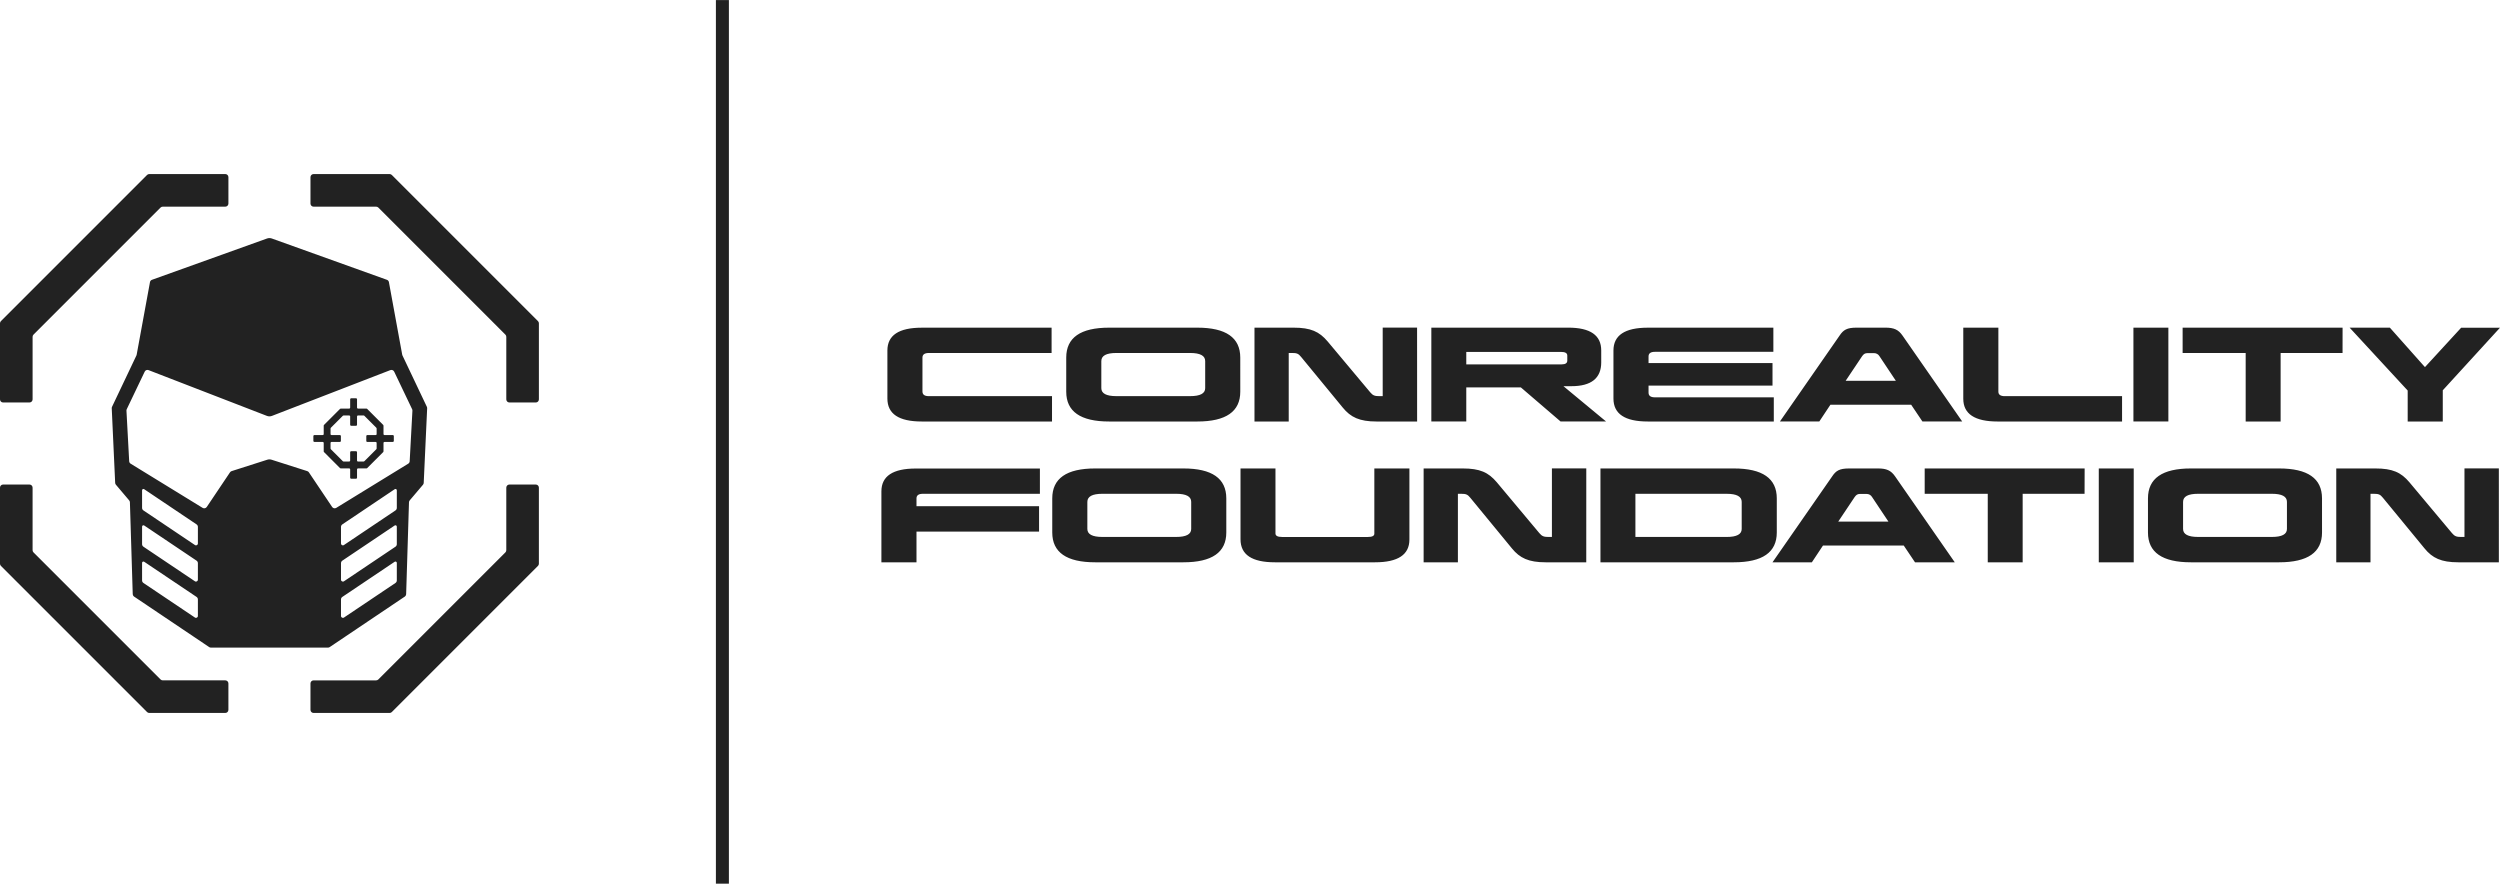 <?xml version="1.0" encoding="UTF-8"?>
<!DOCTYPE svg PUBLIC "-//W3C//DTD SVG 1.1//EN" "http://www.w3.org/Graphics/SVG/1.1/DTD/svg11.dtd">
<!-- Creator: CorelDRAW 2018 (64-Bit) -->
<svg xmlns="http://www.w3.org/2000/svg" xml:space="preserve" width="6000px" height="2121px" version="1.1" style="shape-rendering:geometricPrecision; text-rendering:geometricPrecision; image-rendering:optimizeQuality; fill-rule:evenodd; clip-rule:evenodd"
viewBox="0 0 196071000 69302000"
 xmlns:xlink="http://www.w3.org/1999/xlink">
 <defs>
  <style type="text/css">
   <![CDATA[
    .fil0 {fill:#222222;fill-rule:nonzero}
   ]]>
  </style>
 </defs>
 <g id="Layer_x0020_1">
  <path class="fil0" d="M32131000 36171000c-4000,78000 -47000,149000 -113000,190000l-5647000 3467000c-109000,66000 -251000,35000 -322000,-71000l-1825000 -2718000c-29000,-44000 -74000,-78000 -125000,-94000l-2801000 -895000c-108000,-35000 -224000,-35000 -333000,0l-2800000 895000c-51000,16000 -95000,50000 -125000,94000l-1824000 2718000c-72000,106000 -214000,137000 -323000,71000l-5647000 -3467000c-67000,-41000 -109000,-112000 -114000,-191000l-214000 -3966000c-2000,-39000 6000,-79000 23000,-115000l1409000 -2947000c53000,-112000 184000,-165000 301000,-119000l9284000 3590000c127000,49000 268000,49000 395000,0l9284000 -3590000c116000,-46000 247000,7000 301000,119000l1408000 2947000c17000,36000 25000,76000 23000,115000l-215000 3967000zm25035000 -36171000l0 69302000 -1019000 0 0 -69302000 1019000 0zm138815000 44096000l-3186000 0c-1331000,0 -2025000,-332000 -2640000,-1086000l-3268000 -3975000c-212000,-265000 -345000,-312000 -715000,-312000l-258000 0 0 5376000 -2685000 0 0 -7363000 3065000 0c1342000,0 2014000,303000 2674000,1086000l3334000 3982000c213000,257000 370000,304000 717000,304000l265000 0 0 -5377000 2696000 0 1000 7365000zm-23591000 -5373000c-783000,0 -1175000,211000 -1175000,634000l0 2124000c0,415000 392000,626000 1175000,626000l5795000 0c784000,0 1176000,-211000 1176000,-626000l0 -2124000c0,-423000 -392000,-634000 -1176000,-634000l-5795000 0zm9723000 3036000c0,1555000 -1119000,2337000 -3368000,2337000l-6915000 0c-2249000,0 -3368000,-782000 -3368000,-2337000l0 -2677000c0,-1564000 1119000,-2346000 3368000,-2346000l6914000 0c2249000,0 3368000,782000 3368000,2346000l1000 2677000zm-14768000 2337000l-2741000 0 0 -7360000 2741000 0 0 7360000zm-3856000 -5373000l-4855000 0 0 5376000 -2738000 0 0 -5376000 -4946000 0 0 -1987000 12545000 0 -6000 1987000zm-17597000 9000c-213000,0 -312000,74000 -436000,248000l-1287000 1925000 3938000 0 -1286000 -1932000c-89000,-150000 -251000,-241000 -425000,-238000l-504000 -3000zm7418000 5364000l-3119000 0 -884000 -1316000 -6333000 0 -872000 1316000 -3088000 0 4677000 -6734000c302000,-452000 570000,-626000 1342000,-626000l2257000 0c671000,0 1018000,156000 1343000,626000l4677000 6734000zm-25047000 -5373000l0 3385000 7162000 0c783000,0 1174000,-211000 1174000,-625000l0 -2124000c0,-423000 -391000,-635000 -1174000,-635000l-7162000 -1000zm11088000 3036000c0,1555000 -1119000,2337000 -3368000,2337000l-10461000 0 0 -7360000 10461000 0c2249000,0 3368000,782000 3368000,2346000l0 2677000zm-14943000 2337000l-3186000 0c-1331000,0 -2025000,-332000 -2641000,-1086000l-3267000 -3975000c-213000,-265000 -346000,-312000 -716000,-312000l-257000 0 0 5376000 -2688000 0 0 -7363000 3065000 0c1343000,0 2014000,303000 2675000,1086000l3333000 3982000c213000,257000 370000,304000 717000,304000l271000 0 0 -5377000 2696000 0 -2000 7365000zm-13870000 -1785000c0,1187000 -894000,1785000 -2696000,1785000l-7854000 0c-1802000,0 -2696000,-597000 -2696000,-1803000l0 -5557000 2741000 0 0 5098000c0,183000 168000,275000 515000,275000l6734000 0c333000,0 505000,-83000 505000,-257000l0 -5116000 2751000 0 0 5575000zm-24084000 -3588000c-782000,0 -1174000,211000 -1175000,634000l0 2124000c0,415000 392000,626000 1175000,626000l5796000 0c783000,0 1174000,-211000 1174000,-626000l0 -2124000c0,-423000 -391000,-634000 -1174000,-634000l-5796000 0zm9723000 3036000c0,1555000 -1119000,2337000 -3368000,2337000l-6915000 0c-2248000,0 -3367000,-782000 -3367000,-2337000l0 -2677000c0,-1564000 1119000,-2346000 3367000,-2346000l6915000 0c2249000,0 3368000,782000 3368000,2346000l0 2677000zm-14619000 -3036000l-9175000 0c-336000,0 -504000,119000 -504000,359000l0 616000 9613000 0 0 1991000 -9613000 0 0 2410000 -2752000 0 0 -5566000c0,-1195000 895000,-1792000 2697000,-1792000l9734000 0 0 1982000zm110025000 -8117000l0 2448000 -2752000 0 0 -2429000 -4554000 -4932000 3156000 0 2752000 3096000 2841000 -3092000 3045000 0 -4488000 4909000zm-7860000 -2926000l-4857000 0 0 5377000 -2741000 0 0 -5377000 -4945000 0 0 -1986000 12545000 0 -2000 1986000zm-13661000 5373000l-2741000 0 0 -7360000 2741000 0 0 7360000zm-3632000 1000l-9757000 0c-1800000,0 -2696000,-598000 -2696000,-1785000l0 -5575000 2752000 0 0 5023000c0,230000 168000,349000 504000,349000l9197000 0 0 1988000zm-19956000 -5364000c-213000,0 -313000,74000 -436000,248000l-1287000 1925000 3939000 0 -1287000 -1933000c-89000,-150000 -252000,-241000 -426000,-239000l-503000 -1000zm7419000 5363000l-3120000 0 -884000 -1315000 -6333000 0 -872000 1315000 -3088000 0 4677000 -6734000c302000,-450000 570000,-626000 1342000,-626000l2257000 0c671000,0 1018000,157000 1343000,626000l4678000 6734000zm-14811000 -5464000l-9286000 0c-335000,0 -503000,119000 -503000,359000l0 524000 9722000 0 0 1766000 -9722000 0 0 553000c0,248000 168000,368000 503000,368000l9320000 0 0 1895000 -9879000 0c-1802000,0 -2697000,-598000 -2697000,-1803000l0 -3764000c0,-1194000 895000,-1792000 2697000,-1792000l9845000 0 0 1894000zm-24084000 9000l0 975000 7485000 0c291000,0 437000,-101000 437000,-295000l0 -398000c0,-193000 -168000,-285000 -503000,-285000l-7419000 3000zm10584000 818000c0,1243000 -782000,1868000 -2338000,1868000l-626000 0 3344000 2769000 -3568000 0 -3119000 -2676000 -4277000 0 0 2676000 -2740000 0 0 -7360000 10740000 0c1726000,0 2587000,598000 2584000,1793000l0 930000zm-14440000 4638000l-3186000 0c-1331000,0 -2025000,-332000 -2641000,-1086000l-3269000 -3976000c-213000,-266000 -346000,-313000 -716000,-313000l-258000 0 0 5377000 -2685000 0 0 -7362000 3066000 0c1342000,0 2014000,303000 2674000,1085000l3334000 3982000c212000,258000 369000,304000 717000,304000l265000 0 0 -5377000 2696000 0 3000 7366000zm-23592000 -5374000c-783000,0 -1175000,212000 -1175000,635000l0 2124000c0,414000 392000,625000 1175000,625000l5796000 0c783000,0 1175000,-211000 1175000,-625000l0 -2124000c0,-423000 -392000,-634000 -1175000,-635000l-5796000 0zm9723000 3037000c0,1555000 -1119000,2337000 -3368000,2337000l-6915000 0c-2248000,0 -3367000,-782000 -3367000,-2337000l0 -2677000c0,-1564000 1119000,-2346000 3367000,-2346000l6913000 0c2250000,0 3369000,782000 3369000,2346000l1000 2677000zm-14798000 -3037000l-9625000 0c-335000,0 -502000,120000 -503000,360000l0 2658000c0,249000 168000,368000 503000,368000l9658000 0 0 1988000 -10214000 0c-1802000,0 -2697000,-598000 -2697000,-1803000l0 -3764000c0,-1194000 895000,-1791000 2697000,-1791000l10181000 0 0 1984000zm-64803000 28232000l-5967000 0c-64000,0 -126000,-26000 -171000,-72000l-11463000 -11463000c-46000,-44000 -71000,-106000 -71000,-171000l0 -5966000c0,-134000 108000,-243000 242000,-243000l2072000 0c133000,0 242000,109000 242000,243000l0 4908000c0,64000 25000,126000 71000,171000l9966000 9966000c45000,45000 107000,71000 171000,71000l4908000 0c134000,0 242000,108000 242000,242000l0 2071000c0,134000 -108000,243000 -242000,243000zm12887000 0l-5967000 0c-134000,0 -242000,-109000 -242000,-243000l0 -2071000c0,-134000 108000,-242000 242000,-242000l4908000 0c64000,0 126000,-26000 172000,-71000l9965000 -9966000c46000,-45000 71000,-107000 71000,-171000l0 -4908000c0,-134000 109000,-243000 243000,-243000l2071000 0c134000,0 242000,109000 242000,243000l0 5966000c0,65000 -25000,127000 -71000,171000l-11463000 11463000c-45000,46000 -107000,72000 -171000,72000zm11463000 -24350000l-2071000 0c-134000,0 -243000,-109000 -243000,-243000l0 -4908000c0,-64000 -25000,-126000 -71000,-171000l-9965000 -9966000c-46000,-46000 -108000,-70000 -172000,-70000l-4908000 0c-134000,0 -242000,-109000 -242000,-243000l0 -2071000c0,-134000 108000,-243000 242000,-243000l5967000 0c64000,0 126000,26000 171000,71000l11463000 11464000c46000,45000 71000,106000 71000,171000l0 5966000c0,134000 -108000,243000 -242000,243000zm-39709000 0l-2071000 0c-134000,0 -242000,-109000 -242000,-243000l0 -5966000c0,-65000 25000,-126000 71000,-171000l11463000 -11464000c45000,-45000 107000,-71000 172000,-71000l5966000 0c134000,0 242000,109000 242000,243000l0 2071000c0,134000 -108000,243000 -242000,243000l-4908000 0c-64000,0 -126000,24000 -171000,70000l-9966000 9966000c-46000,45000 -71000,107000 -71000,171000l0 4908000c0,134000 -109000,243000 -243000,243000zm27204000 3664000l-945000 946000c-13000,13000 -32000,21000 -52000,21000l-446000 0c-40000,0 -73000,-33000 -73000,-73000l0 -664000c0,-41000 -32000,-73000 -73000,-73000l-392000 0c-41000,0 -73000,32000 -73000,73000l0 664000c0,40000 -33000,73000 -73000,73000l-446000 0c-20000,0 -38000,-8000 -52000,-21000l-945000 -946000c-14000,-13000 -22000,-32000 -22000,-51000l0 -447000c0,-40000 33000,-73000 74000,-73000l664000 0c41000,0 73000,-32000 73000,-73000l0 -392000c0,-40000 -32000,-73000 -73000,-73000l-664000 0c-41000,0 -74000,-32000 -74000,-73000l0 -446000c0,-19000 8000,-38000 22000,-52000l945000 -945000c14000,-14000 32000,-21000 52000,-21000l446000 0c40000,0 73000,32000 73000,73000l0 664000c0,41000 32000,73000 73000,73000l392000 0c41000,0 73000,-32000 73000,-73000l0 -664000c0,-41000 33000,-73000 73000,-73000l446000 0c20000,0 39000,7000 52000,21000l945000 945000c14000,14000 22000,33000 22000,52000l0 446000c0,41000 -33000,73000 -74000,73000l-664000 0c-40000,0 -73000,33000 -73000,73000l0 392000c0,41000 33000,73000 73000,73000l664000 0c41000,0 74000,33000 74000,73000l0 447000c0,19000 -8000,38000 -22000,51000zm1297000 -1109000l-664000 0c-41000,0 -73000,-32000 -73000,-73000l0 -669000c0,-19000 -8000,-38000 -21000,-51000l-1261000 -1261000c-13000,-14000 -32000,-21000 -51000,-21000l-670000 0c-40000,0 -73000,-33000 -73000,-73000l0 -665000c0,-40000 -32000,-73000 -73000,-73000l-392000 0c-41000,0 -73000,33000 -73000,73000l0 665000c0,40000 -33000,73000 -73000,73000l-669000 0c-19000,0 -38000,7000 -52000,21000l-1260000 1261000c-14000,13000 -21000,32000 -21000,51000l0 669000c0,41000 -33000,73000 -74000,73000l-664000 0c-41000,0 -73000,33000 -73000,73000l0 392000c0,41000 32000,73000 73000,73000l664000 0c41000,0 74000,33000 74000,73000l0 669000c0,20000 7000,39000 21000,52000l1260000 1261000c14000,14000 33000,21000 52000,21000l669000 0c40000,0 73000,33000 73000,73000l0 665000c0,40000 32000,72000 73000,72000l392000 0c41000,0 73000,-32000 73000,-72000l0 -665000c0,-40000 33000,-73000 73000,-73000l670000 0c19000,0 38000,-7000 51000,-21000l1261000 -1261000c13000,-13000 21000,-32000 21000,-52000l0 -669000c0,-40000 32000,-73000 73000,-73000l664000 0c41000,0 73000,-32000 73000,-73000l0 -392000c0,-40000 -32000,-73000 -73000,-73000zm308000 5713000c0,79000 -40000,153000 -105000,197000l-4046000 2717000c-97000,65000 -227000,-4000 -227000,-122000l0 -1303000c0,-79000 40000,-153000 105000,-197000l4111000 -2761000c69000,-46000 162000,3000 162000,87000l0 1382000zm0 2844000c0,79000 -40000,154000 -105000,198000l-4040000 2713000c-100000,66000 -233000,-5000 -233000,-125000l0 -1296000c0,-79000 40000,-153000 105000,-198000l4105000 -2757000c72000,-48000 168000,3000 168000,89000l0 1376000zm0 2845000c0,79000 -40000,153000 -105000,197000l-4040000 2713000c-100000,66000 -233000,-4000 -233000,-124000l0 -1297000c0,-79000 40000,-153000 105000,-197000l4105000 -2757000c72000,-48000 168000,2000 168000,88000l0 1377000zm-15602000 -2897000c0,118000 -130000,187000 -227000,122000l-4045000 -2717000c-66000,-44000 -105000,-118000 -105000,-197000l0 -1382000c0,-84000 92000,-133000 161000,-87000l4111000 2761000c66000,44000 105000,118000 105000,197000l0 1303000zm0 2838000c0,120000 -133000,191000 -232000,125000l-4040000 -2713000c-66000,-44000 -105000,-119000 -105000,-198000l0 -1376000c0,-86000 95000,-137000 166000,-89000l4106000 2757000c66000,45000 105000,119000 105000,198000l0 1296000zm0 2845000c0,120000 -133000,190000 -232000,124000l-4040000 -2713000c-66000,-44000 -105000,-118000 -105000,-197000l0 -1377000c0,-86000 95000,-136000 166000,-88000l4106000 2757000c66000,44000 105000,118000 105000,197000l0 1297000zm17958000 -16404000l-1914000 -4029000c-9000,-19000 -16000,-39000 -19000,-59000l-1043000 -5691000c-16000,-84000 -75000,-152000 -155000,-181000l-9030000 -3241000c-120000,-42000 -250000,-42000 -370000,0l-9030000 3241000c-80000,29000 -139000,97000 -154000,181000l-1044000 5691000c-3000,20000 -10000,40000 -18000,59000l-1914000 4029000c-17000,35000 -25000,74000 -23000,113000l269000 5854000c3000,53000 22000,103000 57000,143000l1042000 1230000c35000,40000 54000,92000 57000,145000l222000 7211000c3000,69000 35000,134000 89000,177000l5890000 3961000c42000,34000 95000,52000 150000,52000l4592000 0 4592000 0c55000,0 108000,-18000 150000,-52000l5890000 -3961000c54000,-43000 86000,-108000 89000,-177000l223000 -7211000c2000,-53000 22000,-105000 56000,-145000l1043000 -1230000c33000,-40000 53000,-90000 56000,-143000l270000 -5854000c1000,-39000 -7000,-78000 -23000,-113000z"/>
 </g>
</svg>
